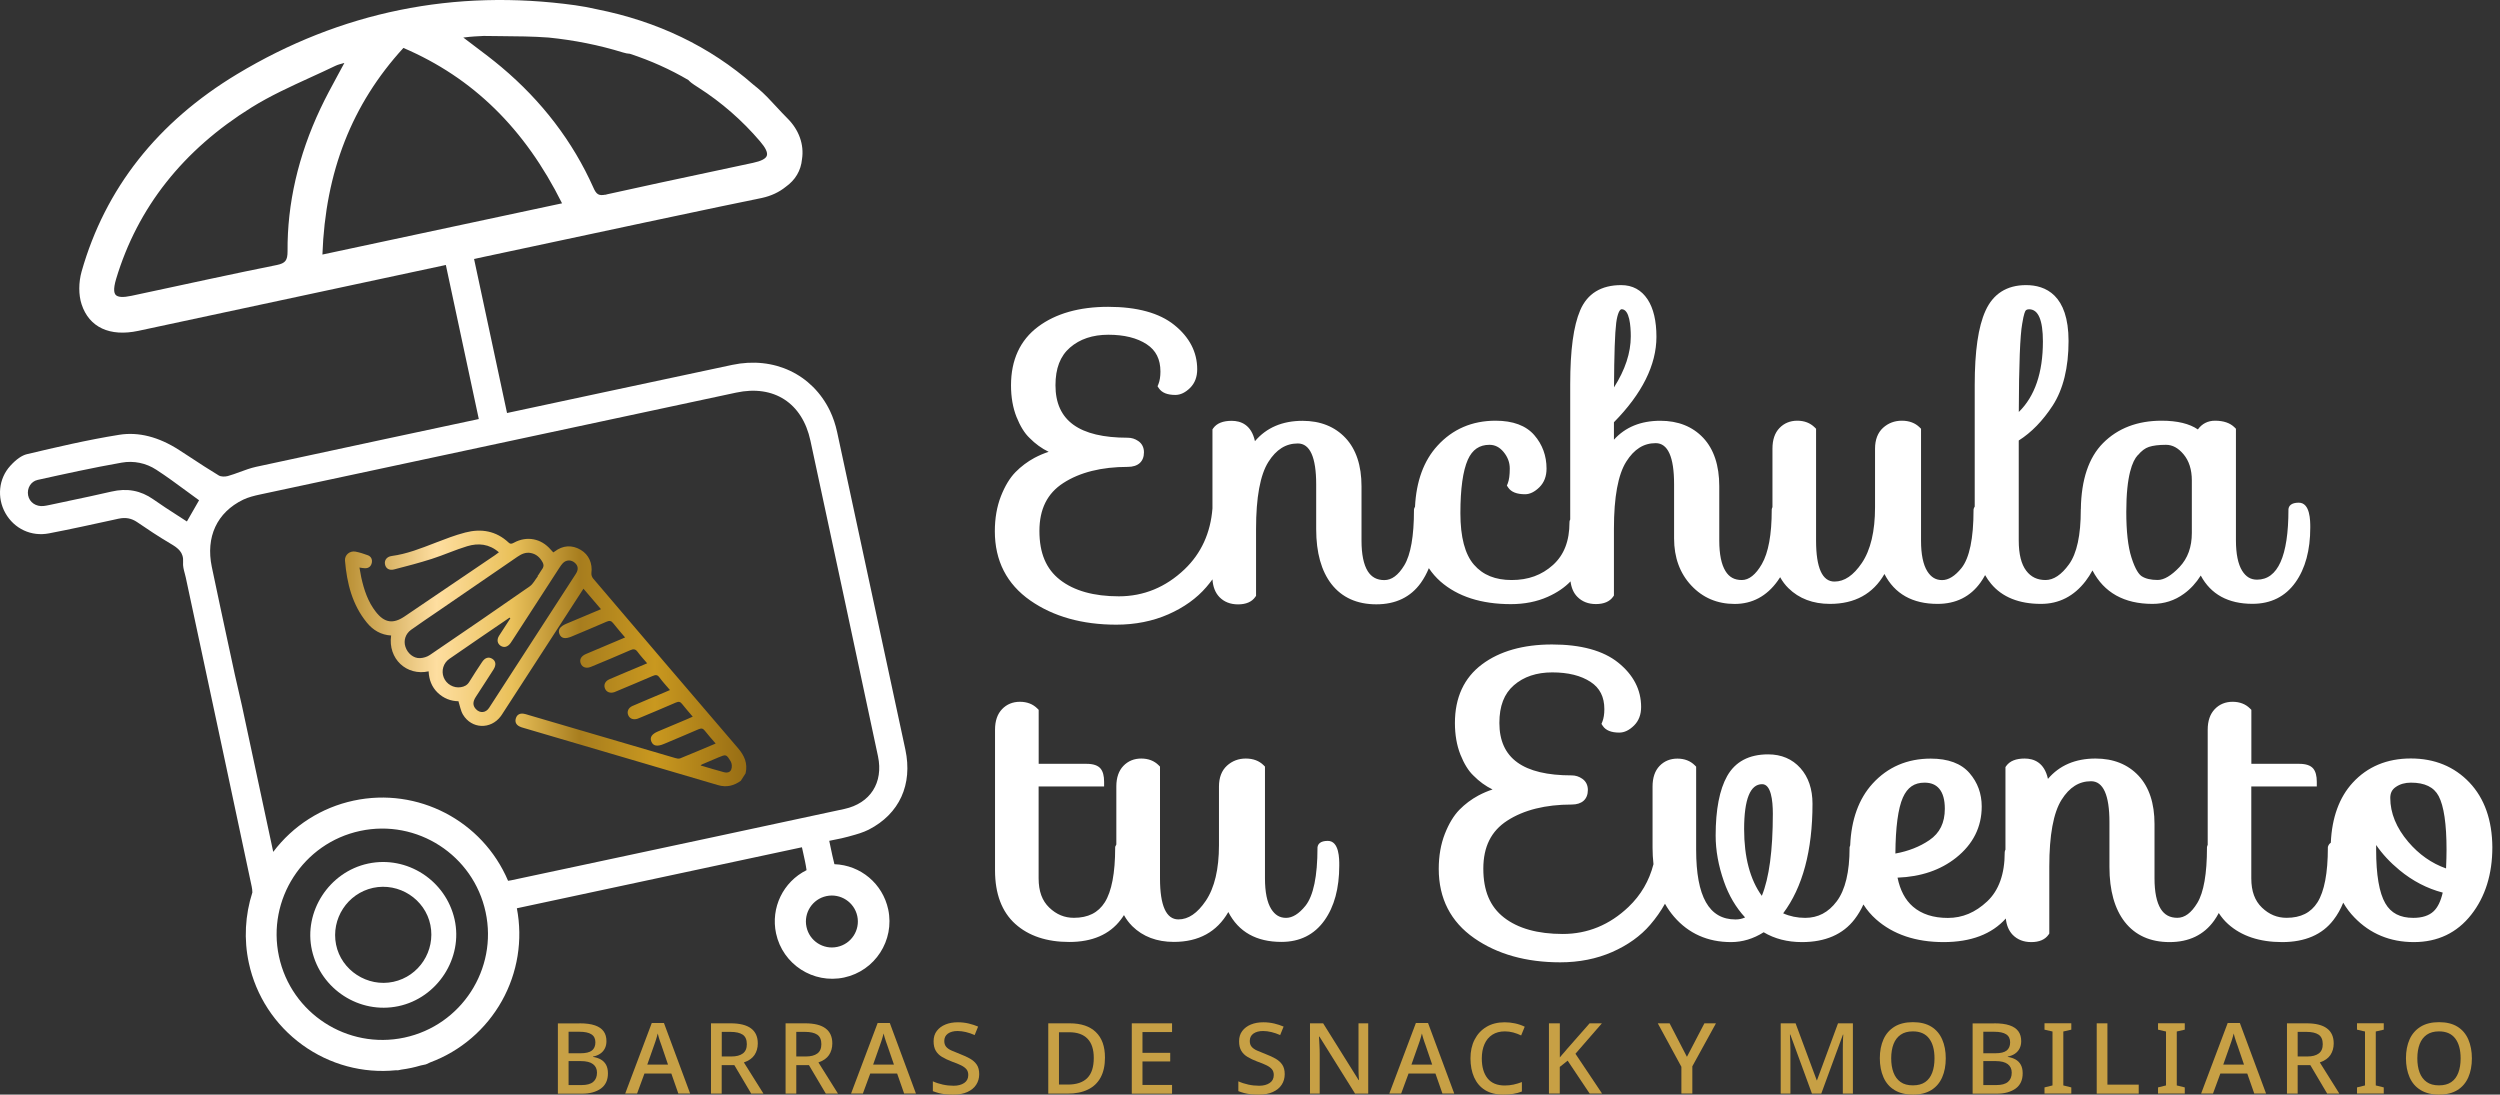 <svg width="185" height="81" viewBox="0 0 185 81" fill="none" xmlns="http://www.w3.org/2000/svg">
<rect x="0" y="0" width="185" height="81" fill="#333333" stroke="none"/>
<path d="M42.885 75.726C43.349 75.726 43.731 75.776 44.022 75.876C44.313 75.976 44.527 76.122 44.668 76.318C44.809 76.513 44.877 76.754 44.877 77.046C44.877 77.25 44.837 77.433 44.755 77.592C44.673 77.751 44.559 77.878 44.409 77.978C44.259 78.079 44.086 78.147 43.886 78.183V78.211C44.108 78.247 44.304 78.311 44.468 78.406C44.632 78.502 44.759 78.629 44.85 78.798C44.941 78.966 44.987 79.175 44.987 79.43C44.987 79.926 44.814 80.299 44.464 80.554C44.113 80.804 43.654 80.932 43.076 80.932H41.283V75.731H42.885V75.726ZM42.957 77.942C43.349 77.942 43.631 77.874 43.804 77.737C43.972 77.601 44.059 77.401 44.059 77.132C44.059 76.864 43.963 76.668 43.767 76.541C43.572 76.413 43.28 76.35 42.885 76.35H42.075V77.942H42.957ZM43.039 80.295C43.426 80.295 43.713 80.217 43.899 80.058C44.086 79.899 44.177 79.671 44.177 79.376C44.177 79.107 44.081 78.898 43.886 78.748C43.69 78.597 43.39 78.52 42.975 78.52H42.075V80.295H43.039Z" fill="#C7A045"/>
<path d="M46.265 80.923L48.231 75.703H49.132L51.071 80.923H50.197L49.678 79.439H47.69L47.144 80.923H46.265ZM48.937 77.323C48.905 77.237 48.873 77.15 48.841 77.055C48.809 76.959 48.777 76.864 48.75 76.768C48.723 76.673 48.695 76.573 48.673 76.477C48.65 76.573 48.623 76.668 48.595 76.764C48.568 76.859 48.541 76.95 48.509 77.046C48.477 77.141 48.445 77.237 48.409 77.332L47.899 78.779H49.432L48.937 77.323Z" fill="#C7A045"/>
<path d="M54.065 75.726C54.743 75.726 55.248 75.853 55.58 76.104C55.912 76.354 56.076 76.723 56.076 77.21C56.076 77.542 55.994 77.828 55.83 78.074C55.666 78.315 55.407 78.497 55.048 78.62L56.495 80.927H55.589L54.342 78.82H53.405V80.927H52.613V75.726H54.065ZM54.129 78.179C54.488 78.179 54.766 78.106 54.966 77.96C55.166 77.815 55.266 77.583 55.266 77.269C55.266 76.936 55.161 76.7 54.957 76.563C54.752 76.427 54.452 76.359 54.056 76.359H53.41V78.179H54.129Z" fill="#C7A045"/>
<path d="M59.58 75.726C60.258 75.726 60.763 75.853 61.095 76.104C61.427 76.354 61.591 76.723 61.591 77.21C61.591 77.542 61.509 77.828 61.346 78.074C61.182 78.315 60.922 78.497 60.563 78.62L62.01 80.927H61.109L59.862 78.82H58.925V80.927H58.133V75.726H59.58ZM59.644 78.179C60.003 78.179 60.281 78.106 60.481 77.96C60.681 77.815 60.781 77.583 60.781 77.269C60.781 76.936 60.677 76.7 60.472 76.563C60.267 76.427 59.967 76.359 59.571 76.359H58.925V78.179H59.644Z" fill="#C7A045"/>
<path d="M62.979 80.923L64.945 75.703H65.846L67.78 80.923H66.906L66.387 79.439H64.399L63.853 80.923H62.979ZM65.65 77.323C65.618 77.237 65.586 77.15 65.555 77.055C65.523 76.959 65.491 76.864 65.464 76.768C65.436 76.673 65.409 76.573 65.386 76.477C65.364 76.573 65.336 76.668 65.309 76.764C65.282 76.859 65.254 76.95 65.222 77.046C65.191 77.141 65.159 77.237 65.122 77.332L64.613 78.779H66.151L65.65 77.323Z" fill="#C7A045"/>
<path d="M72.462 79.489C72.462 79.785 72.385 80.049 72.235 80.276C72.085 80.504 71.866 80.681 71.584 80.809C71.302 80.936 70.965 81 70.569 81C70.346 81 70.141 80.991 69.959 80.973C69.777 80.954 69.614 80.927 69.463 80.886C69.313 80.845 69.172 80.8 69.031 80.745V80.017C69.254 80.122 69.5 80.199 69.764 80.258C70.028 80.317 70.296 80.345 70.569 80.345C70.888 80.345 71.152 80.276 71.352 80.14C71.552 80.004 71.652 79.808 71.652 79.553C71.652 79.376 71.607 79.234 71.516 79.125C71.425 79.016 71.288 78.916 71.111 78.829C70.933 78.743 70.71 78.652 70.451 78.561C70.16 78.452 69.914 78.334 69.709 78.211C69.504 78.088 69.35 77.933 69.245 77.751C69.14 77.569 69.086 77.337 69.086 77.059C69.086 76.754 69.163 76.5 69.322 76.29C69.482 76.081 69.695 75.922 69.964 75.812C70.232 75.703 70.537 75.649 70.879 75.649C71.165 75.649 71.429 75.681 71.684 75.74C71.934 75.799 72.166 75.876 72.38 75.967L72.125 76.595C71.907 76.5 71.693 76.422 71.475 76.372C71.261 76.322 71.056 76.295 70.86 76.295C70.565 76.295 70.328 76.359 70.146 76.486C69.969 76.613 69.877 76.795 69.877 77.032C69.877 77.21 69.923 77.351 70.014 77.46C70.105 77.569 70.242 77.665 70.419 77.742C70.597 77.819 70.81 77.91 71.061 78.006C71.334 78.111 71.575 78.22 71.789 78.343C72.003 78.465 72.166 78.616 72.285 78.793C72.403 78.971 72.462 79.203 72.462 79.489Z" fill="#C7A045"/>
<path d="M81.768 78.261C81.768 78.848 81.659 79.339 81.445 79.735C81.231 80.131 80.917 80.427 80.507 80.627C80.098 80.827 79.602 80.927 79.019 80.927H77.572V75.726H79.156C80.002 75.726 80.653 75.945 81.094 76.377C81.545 76.809 81.768 77.437 81.768 78.261ZM80.939 78.288C80.939 77.655 80.785 77.182 80.475 76.864C80.166 76.545 79.716 76.386 79.119 76.386H78.364V80.258H79.019C79.665 80.258 80.148 80.094 80.466 79.767C80.785 79.444 80.939 78.948 80.939 78.288Z" fill="#C7A045"/>
<path d="M83.752 75.726H86.732V76.372H84.543V77.91H86.596V78.547H84.543V80.286H86.732V80.932H83.752V75.726Z" fill="#C7A045"/>
<path d="M95.069 79.489C95.069 79.785 94.991 80.049 94.841 80.276C94.691 80.504 94.472 80.681 94.19 80.809C93.908 80.936 93.572 81 93.176 81C92.953 81 92.748 80.991 92.566 80.973C92.384 80.954 92.22 80.927 92.07 80.886C91.92 80.845 91.779 80.8 91.638 80.745V80.017C91.861 80.122 92.106 80.199 92.37 80.258C92.634 80.317 92.903 80.345 93.176 80.345C93.494 80.345 93.758 80.276 93.958 80.14C94.159 80.004 94.259 79.808 94.259 79.553C94.259 79.376 94.213 79.234 94.122 79.125C94.031 79.016 93.895 78.916 93.717 78.829C93.54 78.743 93.317 78.652 93.057 78.561C92.766 78.452 92.52 78.334 92.316 78.211C92.111 78.088 91.956 77.933 91.851 77.751C91.747 77.569 91.692 77.337 91.692 77.059C91.692 76.754 91.769 76.5 91.929 76.29C92.088 76.081 92.302 75.922 92.57 75.812C92.839 75.703 93.144 75.649 93.485 75.649C93.772 75.649 94.036 75.681 94.29 75.74C94.541 75.799 94.773 75.876 94.987 75.967L94.732 76.595C94.513 76.5 94.3 76.422 94.081 76.372C93.867 76.322 93.662 76.295 93.467 76.295C93.171 76.295 92.934 76.359 92.752 76.486C92.575 76.613 92.484 76.795 92.484 77.032C92.484 77.21 92.529 77.351 92.621 77.46C92.712 77.569 92.848 77.665 93.025 77.742C93.203 77.819 93.417 77.91 93.667 78.006C93.94 78.111 94.181 78.22 94.395 78.343C94.609 78.465 94.773 78.616 94.891 78.793C95.009 78.971 95.069 79.203 95.069 79.489Z" fill="#C7A045"/>
<path d="M101.248 75.726V80.927H100.274L97.639 76.709H97.603C97.608 76.786 97.617 76.882 97.621 76.991C97.626 77.1 97.635 77.214 97.639 77.328C97.644 77.442 97.649 77.555 97.653 77.669C97.658 77.783 97.658 77.888 97.658 77.983V80.927H96.939V75.726H97.913L100.538 79.926H100.565C100.561 79.858 100.552 79.781 100.547 79.685C100.543 79.589 100.538 79.489 100.534 79.38C100.529 79.271 100.529 79.157 100.529 79.043C100.529 78.93 100.529 78.816 100.529 78.707V75.726H101.248Z" fill="#C7A045"/>
<path d="M102.809 80.923L104.775 75.703H105.676L107.614 80.923H106.74L106.222 79.439H104.233L103.687 80.923H102.809ZM105.484 77.323C105.453 77.237 105.421 77.15 105.389 77.055C105.357 76.959 105.325 76.864 105.298 76.768C105.271 76.673 105.243 76.573 105.221 76.477C105.198 76.573 105.17 76.668 105.143 76.764C105.116 76.859 105.089 76.95 105.057 77.046C105.025 77.141 104.993 77.237 104.957 77.332L104.447 78.779H105.98L105.484 77.323Z" fill="#C7A045"/>
<path d="M111.364 76.322C111 76.322 110.69 76.404 110.435 76.568C110.18 76.732 109.985 76.964 109.853 77.264C109.721 77.564 109.653 77.919 109.653 78.324C109.653 78.948 109.794 79.439 110.076 79.794C110.358 80.149 110.786 80.327 111.354 80.327C111.577 80.327 111.796 80.304 112.005 80.258C112.215 80.213 112.419 80.149 112.62 80.072V80.772C112.424 80.85 112.215 80.909 111.982 80.945C111.75 80.982 111.505 81 111.236 81C110.695 81 110.249 80.886 109.889 80.663C109.53 80.44 109.266 80.126 109.084 79.721C108.906 79.316 108.815 78.852 108.815 78.315C108.815 77.792 108.915 77.332 109.12 76.932C109.325 76.531 109.616 76.218 109.994 75.99C110.372 75.763 110.822 75.649 111.345 75.649C111.605 75.649 111.864 75.676 112.114 75.731C112.365 75.785 112.606 75.867 112.829 75.976L112.565 76.623C112.378 76.531 112.183 76.459 111.982 76.404C111.782 76.35 111.577 76.322 111.364 76.322Z" fill="#C7A045"/>
<path d="M114.626 75.726H115.427V78.251C115.482 78.183 115.536 78.12 115.595 78.051C115.655 77.983 115.714 77.915 115.773 77.847C115.832 77.778 115.891 77.71 115.946 77.642L117.63 75.726H118.54L116.583 77.978L118.553 80.923H117.634L116.005 78.488L115.423 78.952V80.923H114.622V75.726H114.626Z" fill="#C7A045"/>
<path d="M126.981 75.726L125.233 78.907V80.923H124.423V78.943L122.676 75.726H123.55L124.833 78.206L126.125 75.726H126.981Z" fill="#C7A045"/>
<path d="M137.114 75.726V80.927H136.368V77.665C136.368 77.542 136.368 77.41 136.373 77.26C136.377 77.109 136.382 76.973 136.386 76.846C136.391 76.718 136.4 76.623 136.405 76.563H136.377L134.775 80.927H134.084L132.482 76.554H132.455C132.455 76.613 132.459 76.709 132.464 76.841C132.468 76.973 132.478 77.114 132.482 77.264C132.487 77.414 132.491 77.56 132.491 77.701V80.927H131.772V75.726H132.873L134.439 79.944H134.457L136.013 75.726H137.114Z" fill="#C7A045"/>
<path d="M143.986 78.315C143.986 78.848 143.899 79.316 143.722 79.721C143.544 80.126 143.28 80.436 142.921 80.663C142.561 80.886 142.111 81 141.556 81C141.01 81 140.555 80.886 140.19 80.663C139.826 80.44 139.553 80.126 139.376 79.717C139.198 79.312 139.107 78.843 139.107 78.306C139.107 77.778 139.198 77.314 139.376 76.914C139.553 76.513 139.826 76.204 140.19 75.976C140.555 75.753 141.01 75.64 141.556 75.64C142.106 75.64 142.561 75.753 142.921 75.976C143.28 76.199 143.544 76.513 143.722 76.918C143.899 77.323 143.986 77.787 143.986 78.315ZM139.949 78.315C139.949 78.716 140.004 79.066 140.118 79.366C140.231 79.667 140.404 79.899 140.641 80.067C140.878 80.236 141.178 80.317 141.551 80.317C141.924 80.317 142.229 80.236 142.466 80.072C142.702 79.908 142.871 79.676 142.984 79.376C143.098 79.075 143.153 78.725 143.153 78.315C143.153 77.687 143.021 77.196 142.752 76.846C142.484 76.495 142.083 76.322 141.551 76.322C141.187 76.322 140.887 76.404 140.65 76.568C140.413 76.732 140.236 76.964 140.122 77.26C140.008 77.555 139.949 77.91 139.949 78.315Z" fill="#C7A045"/>
<path d="M147.576 75.726C148.044 75.726 148.422 75.776 148.713 75.876C149.005 75.976 149.218 76.122 149.36 76.318C149.501 76.513 149.569 76.754 149.569 77.046C149.569 77.25 149.528 77.433 149.446 77.592C149.364 77.751 149.25 77.878 149.1 77.978C148.95 78.079 148.777 78.147 148.577 78.183V78.211C148.8 78.247 148.995 78.311 149.159 78.406C149.323 78.502 149.451 78.629 149.542 78.798C149.633 78.966 149.678 79.175 149.678 79.43C149.678 79.926 149.505 80.299 149.155 80.554C148.804 80.804 148.345 80.932 147.767 80.932H145.974V75.731H147.576V75.726ZM147.649 77.942C148.044 77.942 148.327 77.874 148.495 77.737C148.663 77.601 148.75 77.401 148.75 77.132C148.75 76.864 148.654 76.668 148.459 76.541C148.263 76.413 147.972 76.35 147.576 76.35H146.766V77.942H147.649ZM147.73 80.295C148.117 80.295 148.404 80.217 148.59 80.058C148.777 79.899 148.868 79.671 148.868 79.376C148.868 79.107 148.773 78.898 148.577 78.748C148.381 78.597 148.081 78.52 147.667 78.52H146.766V80.295H147.73Z" fill="#C7A045"/>
<path d="M151.293 80.923V80.468L151.885 80.322V76.331L151.293 76.195V75.722H153.277V76.195L152.686 76.331V80.322L153.277 80.468V80.923H151.293Z" fill="#C7A045"/>
<path d="M155.949 75.726V80.263H158.265V80.927H155.157V75.726H155.949Z" fill="#C7A045"/>
<path d="M159.694 80.923V80.468L160.285 80.322V76.331L159.694 76.195V75.722H161.673V76.195L161.081 76.331V80.322L161.673 80.468V80.923H159.694Z" fill="#C7A045"/>
<path d="M162.883 80.923L164.849 75.703H165.75L167.689 80.923H166.815L166.296 79.439H164.308L163.762 80.923H162.883ZM165.559 77.323C165.527 77.237 165.495 77.15 165.463 77.055C165.432 76.959 165.4 76.864 165.372 76.768C165.345 76.673 165.318 76.573 165.295 76.477C165.272 76.573 165.245 76.668 165.218 76.764C165.19 76.859 165.163 76.95 165.131 77.046C165.099 77.141 165.068 77.237 165.031 77.332L164.522 78.779H166.055L165.559 77.323Z" fill="#C7A045"/>
<path d="M170.683 75.726C171.361 75.726 171.866 75.853 172.198 76.104C172.53 76.354 172.694 76.723 172.694 77.21C172.694 77.542 172.612 77.828 172.448 78.074C172.284 78.315 172.025 78.497 171.666 78.62L173.113 80.927H172.212L170.965 78.82H170.027V80.927H169.236V75.726H170.683ZM170.746 78.179C171.106 78.179 171.384 78.106 171.584 77.96C171.784 77.815 171.884 77.583 171.884 77.269C171.884 76.936 171.779 76.7 171.575 76.563C171.37 76.427 171.07 76.359 170.674 76.359H170.027V78.179H170.746Z" fill="#C7A045"/>
<path d="M174.419 80.923V80.468L175.01 80.322V76.331L174.419 76.195V75.722H176.398V76.195L175.807 76.331V80.322L176.398 80.468V80.923H174.419Z" fill="#C7A045"/>
<path d="M182.919 78.315C182.919 78.848 182.832 79.316 182.655 79.721C182.477 80.126 182.214 80.436 181.854 80.663C181.495 80.886 181.044 81 180.489 81C179.943 81 179.488 80.886 179.124 80.663C178.76 80.44 178.487 80.126 178.309 79.717C178.132 79.312 178.041 78.843 178.041 78.306C178.041 77.778 178.132 77.314 178.309 76.914C178.487 76.513 178.76 76.204 179.124 75.976C179.488 75.753 179.943 75.64 180.489 75.64C181.039 75.64 181.495 75.753 181.854 75.976C182.214 76.199 182.477 76.513 182.655 76.918C182.828 77.323 182.919 77.787 182.919 78.315ZM178.883 78.315C178.883 78.716 178.937 79.066 179.051 79.366C179.165 79.667 179.338 79.899 179.574 80.067C179.811 80.236 180.111 80.317 180.484 80.317C180.857 80.317 181.162 80.236 181.399 80.072C181.636 79.908 181.804 79.676 181.918 79.376C182.031 79.075 182.086 78.725 182.086 78.315C182.086 77.687 181.954 77.196 181.686 76.846C181.417 76.495 181.017 76.322 180.484 76.322C180.12 76.322 179.82 76.404 179.583 76.568C179.347 76.732 179.169 76.964 179.056 77.26C178.942 77.555 178.883 77.91 178.883 78.315Z" fill="#C7A045"/>
<path d="M111.805 44.706C112.811 44.706 113.73 44.524 114.535 44.164C115.218 43.86 115.782 43.477 116.219 43.022C116.278 43.495 116.442 43.878 116.719 44.16C117.07 44.519 117.529 44.701 118.098 44.701C118.685 44.701 119.113 44.519 119.368 44.16L119.431 44.069V43.96V39.114C119.431 36.788 119.736 35.123 120.342 34.163C120.924 33.239 121.634 32.793 122.521 32.793C123.422 32.793 123.882 33.812 123.882 35.824V39.846C123.882 41.252 124.309 42.422 125.151 43.323C125.998 44.233 127.076 44.692 128.364 44.692C129.665 44.692 130.735 44.119 131.545 42.99C131.608 42.899 131.672 42.808 131.731 42.713C131.9 43.018 132.104 43.291 132.346 43.527C133.128 44.296 134.161 44.688 135.417 44.688C137.255 44.688 138.607 43.946 139.449 42.476C140.204 43.946 141.524 44.688 143.38 44.688C144.736 44.688 145.81 44.155 146.561 43.1C146.684 42.931 146.793 42.749 146.898 42.558C147.03 42.79 147.18 43.009 147.344 43.204C148.163 44.187 149.405 44.688 151.034 44.688C152.367 44.688 153.478 44.119 154.338 42.995C154.524 42.749 154.693 42.49 154.843 42.212C155.698 43.855 157.191 44.688 159.284 44.688C160.149 44.688 160.931 44.438 161.609 43.941C162.101 43.587 162.515 43.132 162.856 42.59C163.602 43.982 164.886 44.683 166.683 44.683C168.039 44.683 169.113 44.151 169.864 43.095C170.592 42.076 170.96 40.715 170.96 39.041C170.96 38.536 170.96 37.198 170.109 37.198C169.541 37.198 169.381 37.444 169.349 37.653L169.345 37.68V37.707C169.345 41.148 168.562 42.895 167.02 42.895C166.551 42.895 166.201 42.686 165.918 42.235C165.614 41.744 165.459 40.984 165.459 39.978V31.869V31.728L165.359 31.628C165.031 31.3 164.544 31.132 163.912 31.132C163.379 31.132 162.947 31.355 162.642 31.778C162.019 31.351 161.122 31.132 159.957 31.132C158.169 31.132 156.713 31.692 155.621 32.793C154.565 33.858 154.015 35.496 153.983 37.666L153.978 37.676V37.739C153.978 39.605 153.687 40.956 153.104 41.762C152.549 42.531 151.967 42.922 151.371 42.922C150.761 42.922 150.292 42.699 149.942 42.235C149.573 41.753 149.387 41.002 149.387 40.005V32.597C150.324 32.006 151.166 31.137 151.899 30.013C152.677 28.811 153.073 27.201 153.073 25.235C153.073 21.813 151.362 21.098 149.928 21.098C148.504 21.098 147.494 21.74 146.925 23C146.388 24.188 146.129 25.985 146.129 28.497V37.489C146.079 37.557 146.056 37.626 146.047 37.685L146.042 37.712V37.739C146.042 39.842 145.742 41.289 145.15 42.035C144.673 42.626 144.19 42.927 143.717 42.927C143.248 42.927 142.898 42.717 142.616 42.267C142.311 41.776 142.156 41.016 142.156 40.01V31.869V31.728L142.056 31.628C141.724 31.3 141.283 31.132 140.736 31.132C140.2 31.132 139.731 31.309 139.344 31.66C138.953 32.019 138.753 32.538 138.753 33.203V37.539C138.753 39.314 138.425 40.697 137.779 41.657C137.151 42.585 136.486 43.036 135.749 43.036C134.848 43.036 134.389 42.017 134.389 40.005V31.869V31.728L134.289 31.628C133.956 31.3 133.524 31.132 133.001 31.132C132.473 31.132 132.027 31.314 131.681 31.674C131.335 32.033 131.162 32.543 131.162 33.198V37.53C131.131 37.584 131.117 37.639 131.112 37.68L131.108 37.707V37.735C131.108 39.555 130.862 40.902 130.375 41.744C129.925 42.526 129.424 42.922 128.896 42.922C128.35 42.922 127.963 42.713 127.686 42.262C127.381 41.771 127.226 41.011 127.226 40.005V35.983C127.226 34.445 126.826 33.243 126.043 32.406C125.251 31.564 124.182 31.137 122.862 31.137C121.425 31.137 120.273 31.605 119.431 32.538V31.246C121.52 29.125 122.576 27 122.576 24.925C122.576 23.747 122.357 22.819 121.925 22.159C121.461 21.453 120.806 21.098 119.968 21.098C118.485 21.098 117.461 21.726 116.933 22.964C116.437 24.124 116.196 25.913 116.196 28.438V38.44C116.164 38.495 116.151 38.549 116.146 38.59L116.142 38.617V38.645C116.142 40.033 115.741 41.066 114.922 41.807C114.089 42.558 113.093 42.922 111.864 42.922C110.654 42.922 109.739 42.554 109.075 41.789C108.406 41.025 108.069 39.741 108.069 37.976C108.069 36.169 108.256 34.841 108.62 34.017C108.952 33.275 109.475 32.916 110.221 32.916C110.626 32.916 110.968 33.089 111.263 33.444C111.573 33.821 111.723 34.222 111.723 34.672C111.723 35.155 111.673 35.523 111.577 35.764L111.509 35.933L111.609 36.083C111.828 36.41 112.246 36.574 112.856 36.574C113.211 36.574 113.571 36.397 113.921 36.051C114.271 35.701 114.444 35.241 114.444 34.677C114.444 33.726 114.139 32.893 113.539 32.201C112.924 31.491 111.96 31.132 110.672 31.132C108.934 31.132 107.487 31.756 106.367 32.989C105.357 34.094 104.802 35.614 104.711 37.503C104.665 37.566 104.647 37.63 104.638 37.685L104.634 37.712V37.739C104.634 39.669 104.392 41.047 103.919 41.83C103.473 42.567 102.986 42.927 102.44 42.927C101.89 42.927 101.489 42.708 101.212 42.267C100.907 41.776 100.752 41.016 100.752 40.01V35.987C100.752 34.449 100.352 33.248 99.569 32.411C98.777 31.569 97.708 31.141 96.388 31.141C94.896 31.141 93.717 31.646 92.866 32.647C92.602 31.428 91.82 31.141 91.142 31.141C90.5 31.141 90.045 31.323 89.785 31.683L89.722 31.774V31.883V37.621C89.581 39.437 88.889 40.952 87.66 42.126C86.268 43.455 84.63 44.128 82.796 44.128C80.944 44.128 79.479 43.718 78.441 42.908C77.413 42.108 76.917 40.929 76.917 39.295C76.917 37.676 77.495 36.511 78.687 35.742C79.911 34.95 81.517 34.549 83.46 34.549C84.216 34.549 84.653 34.158 84.653 33.471C84.653 33.111 84.507 32.825 84.234 32.638C83.997 32.474 83.738 32.392 83.46 32.392C79.856 32.392 78.105 31.123 78.105 28.511C78.105 27.26 78.455 26.35 79.178 25.722C79.907 25.089 80.858 24.771 82.018 24.771C83.192 24.771 84.148 25.007 84.862 25.48C85.54 25.926 85.872 26.586 85.872 27.492C85.872 27.86 85.822 28.174 85.727 28.416L85.658 28.584L85.758 28.734C85.977 29.062 86.386 29.225 86.978 29.225C87.356 29.225 87.72 29.048 88.07 28.702C88.42 28.352 88.593 27.892 88.593 27.328C88.593 26.054 88.02 24.948 86.891 24.043C85.786 23.155 84.138 22.705 82 22.705C79.866 22.705 78.123 23.201 76.821 24.174C75.488 25.171 74.815 26.632 74.815 28.516C74.815 29.385 74.951 30.172 75.22 30.85C75.493 31.532 75.816 32.06 76.189 32.411C76.612 32.843 77.085 33.184 77.6 33.435C77.258 33.544 76.908 33.694 76.553 33.88C76.03 34.163 75.556 34.518 75.147 34.936C74.728 35.364 74.364 35.965 74.068 36.72C73.773 37.475 73.618 38.344 73.618 39.309C73.618 41.498 74.501 43.222 76.243 44.438C77.945 45.625 80.089 46.226 82.605 46.226C84.007 46.226 85.303 45.966 86.455 45.461C87.61 44.952 88.557 44.274 89.267 43.446C89.426 43.259 89.581 43.068 89.722 42.872C89.758 43.427 89.931 43.864 90.236 44.183C90.586 44.542 91.046 44.724 91.615 44.724C92.202 44.724 92.629 44.542 92.884 44.183L92.948 44.092V43.982V39.136C92.948 36.811 93.253 35.145 93.858 34.185C94.441 33.262 95.15 32.816 96.038 32.816C96.939 32.816 97.398 33.835 97.398 35.846V39.163C97.398 40.897 97.781 42.262 98.531 43.227C99.305 44.215 100.42 44.72 101.849 44.72C103.282 44.72 104.388 44.187 105.143 43.132C105.375 42.804 105.575 42.44 105.735 42.044C105.98 42.413 106.267 42.74 106.595 43.031C107.864 44.142 109.616 44.706 111.805 44.706ZM119.436 28.666C119.45 26.24 119.504 24.634 119.6 23.888C119.691 23.192 119.864 22.882 120 22.882C120.592 22.882 120.678 24.143 120.678 24.893C120.678 26.108 120.26 27.373 119.436 28.666ZM149.391 30.486C149.4 27 149.487 24.807 149.642 23.965C149.765 23.178 149.874 23.01 149.896 22.987C149.933 22.941 150.001 22.887 150.156 22.887C150.834 22.887 151.175 23.688 151.175 25.267C151.175 27.583 150.574 29.335 149.391 30.486ZM158.21 33.676C158.469 33.366 158.742 33.161 159.02 33.071C159.325 32.97 159.748 32.916 160.285 32.916C160.758 32.916 161.186 33.143 161.582 33.617C161.987 34.099 162.196 34.75 162.196 35.55V39.432C162.196 40.483 161.896 41.311 161.282 41.962C160.681 42.594 160.139 42.918 159.671 42.918C159.17 42.918 158.774 42.827 158.492 42.645C158.306 42.526 158.023 42.19 157.728 41.257C157.473 40.465 157.345 39.323 157.345 37.876C157.345 35.173 157.805 34.103 158.192 33.685L158.196 33.68L158.21 33.676Z" fill="white"/>
<path d="M98.258 62.225C97.69 62.225 97.53 62.471 97.499 62.68L97.494 62.707V62.735C97.494 64.837 97.194 66.284 96.602 67.03C96.124 67.622 95.642 67.922 95.169 67.922C94.7 67.922 94.35 67.713 94.067 67.262C93.763 66.771 93.608 66.011 93.608 65.005V56.869V56.728L93.508 56.628C93.18 56.3 92.734 56.132 92.188 56.132C91.651 56.132 91.183 56.309 90.796 56.66C90.404 57.019 90.204 57.538 90.204 58.203V62.539C90.204 64.314 89.876 65.697 89.23 66.657C88.602 67.585 87.938 68.036 87.201 68.036C86.3 68.036 85.84 67.017 85.84 65.005V56.869V56.728L85.74 56.628C85.413 56.3 84.976 56.132 84.452 56.132C83.925 56.132 83.479 56.314 83.133 56.673C82.787 57.033 82.609 57.543 82.609 58.198V62.493C82.582 62.535 82.559 62.58 82.541 62.626L82.523 62.675V62.73C82.523 64.6 82.264 65.961 81.754 66.771C81.267 67.54 80.521 67.918 79.465 67.918C78.773 67.918 78.177 67.672 77.645 67.162C77.117 66.657 76.858 65.952 76.858 65.001V58.198H81.363H81.704V57.857C81.704 57.415 81.618 57.092 81.445 56.878C81.249 56.642 80.908 56.523 80.403 56.523H76.862V52.669V52.528L76.762 52.428C76.435 52.1 75.998 51.932 75.475 51.932C74.947 51.932 74.501 52.114 74.155 52.474C73.809 52.833 73.632 53.343 73.632 53.998V64.405C73.632 66.143 74.137 67.476 75.133 68.373C76.121 69.26 77.463 69.706 79.129 69.706C80.821 69.706 82.1 69.155 82.928 68.068C83.014 67.959 83.096 67.84 83.174 67.717C83.342 68.027 83.552 68.3 83.793 68.541C84.575 69.31 85.608 69.701 86.864 69.701C88.703 69.701 90.054 68.96 90.896 67.49C91.651 68.96 92.971 69.701 94.827 69.701C96.183 69.701 97.257 69.169 98.008 68.113C98.736 67.094 99.105 65.733 99.105 64.059C99.109 63.563 99.109 62.225 98.258 62.225Z" fill="white"/>
<path d="M182.741 57.907C181.622 56.728 180.161 56.127 178.4 56.127C176.635 56.127 175.188 56.733 174.096 57.925C173.108 59.003 172.562 60.496 172.48 62.361C172.366 62.439 172.307 62.539 172.28 62.626L172.262 62.675V62.73C172.262 64.6 172.002 65.961 171.493 66.771C171.006 67.54 170.26 67.918 169.204 67.918C168.512 67.918 167.916 67.672 167.384 67.162C166.856 66.657 166.596 65.952 166.596 65.001V58.198H171.101H171.443V57.857C171.443 57.415 171.356 57.092 171.183 56.878C170.988 56.642 170.646 56.523 170.141 56.523H166.601V52.669V52.528L166.501 52.428C166.173 52.1 165.736 51.932 165.213 51.932C164.685 51.932 164.239 52.114 163.894 52.474C163.548 52.833 163.37 53.343 163.37 53.998V62.525C163.338 62.58 163.325 62.63 163.32 62.675L163.316 62.703V62.73C163.316 64.659 163.074 66.038 162.601 66.821C162.155 67.558 161.668 67.918 161.122 67.918C160.572 67.918 160.171 67.699 159.894 67.258C159.589 66.766 159.434 66.006 159.434 65.001V60.978C159.434 59.44 159.034 58.239 158.251 57.402C157.459 56.56 156.39 56.132 155.07 56.132C153.578 56.132 152.399 56.637 151.548 57.638C151.284 56.419 150.502 56.132 149.824 56.132C149.182 56.132 148.727 56.314 148.468 56.673L148.404 56.764V56.874V62.876C148.372 62.93 148.358 62.98 148.354 63.026L148.349 63.053V63.081C148.349 64.678 147.912 65.893 147.052 66.703C146.174 67.526 145.223 67.927 144.14 67.927C143.066 67.927 142.197 67.645 141.556 67.089C140.987 66.598 140.609 65.879 140.418 64.946C142.143 64.882 143.599 64.386 144.745 63.476C146.006 62.475 146.647 61.201 146.647 59.681C146.647 58.73 146.343 57.898 145.742 57.206C145.128 56.496 144.163 56.137 142.875 56.137C141.137 56.137 139.69 56.76 138.57 57.989C137.551 59.108 136.996 60.642 136.914 62.553C136.896 62.594 136.882 62.639 136.873 62.68L136.869 62.707V62.735C136.869 64.523 136.55 65.856 135.918 66.698C135.299 67.522 134.534 67.922 133.583 67.922C132.996 67.922 132.45 67.808 131.954 67.585C133.392 65.67 134.125 62.949 134.125 59.477C134.125 58.394 133.824 57.506 133.233 56.842C132.628 56.164 131.822 55.823 130.839 55.823C129.429 55.823 128.409 56.364 127.809 57.429C127.245 58.43 126.958 59.913 126.958 61.834C126.958 62.926 127.163 64.068 127.572 65.233C127.932 66.266 128.459 67.158 129.137 67.89C128.924 67.99 128.687 68.04 128.432 68.04C126.466 68.04 125.515 66.352 125.515 62.88V56.874V56.733L125.415 56.633C125.088 56.305 124.651 56.137 124.127 56.137C123.6 56.137 123.154 56.319 122.808 56.678C122.462 57.038 122.289 57.552 122.289 58.203V62.739C122.289 63.135 122.312 63.531 122.357 63.95C122.043 65.178 121.425 66.239 120.51 67.112C119.117 68.441 117.479 69.114 115.646 69.114C113.794 69.114 112.328 68.705 111.291 67.895C110.262 67.094 109.766 65.915 109.766 64.282C109.766 62.662 110.344 61.497 111.537 60.728C112.761 59.936 114.367 59.536 116.31 59.536C117.065 59.536 117.502 59.144 117.502 58.457C117.502 58.098 117.356 57.811 117.083 57.625C116.847 57.461 116.587 57.379 116.31 57.379C112.706 57.379 110.954 56.109 110.954 53.497C110.954 52.246 111.304 51.336 112.028 50.708C112.756 50.075 113.707 49.757 114.867 49.757C116.041 49.757 116.997 49.993 117.711 50.467C118.389 50.913 118.722 51.572 118.722 52.478C118.722 52.847 118.672 53.161 118.576 53.402L118.508 53.57L118.608 53.72C118.826 54.048 119.236 54.212 119.827 54.212C120.205 54.212 120.569 54.034 120.919 53.688C121.27 53.343 121.443 52.879 121.443 52.314C121.443 51.04 120.869 49.934 119.741 49.029C118.635 48.142 116.988 47.691 114.849 47.691C112.715 47.691 110.972 48.187 109.671 49.161C108.338 50.157 107.664 51.618 107.664 53.502C107.664 54.371 107.801 55.158 108.069 55.836C108.342 56.519 108.665 57.047 109.038 57.397C109.462 57.829 109.935 58.171 110.449 58.421C110.108 58.53 109.757 58.68 109.402 58.867C108.879 59.149 108.406 59.504 107.996 59.922C107.578 60.35 107.214 60.951 106.918 61.706C106.622 62.462 106.467 63.331 106.467 64.296C106.467 66.484 107.35 68.209 109.093 69.424C110.795 70.611 112.938 71.212 115.454 71.212C116.856 71.212 118.153 70.953 119.304 70.448C120.46 69.938 121.406 69.26 122.116 68.432C122.539 67.94 122.908 67.417 123.208 66.876C123.404 67.226 123.627 67.544 123.882 67.84C124.956 69.082 126.371 69.715 128.095 69.715C128.942 69.715 129.752 69.469 130.512 68.987C131.317 69.469 132.268 69.715 133.342 69.715C135.071 69.715 136.382 69.146 137.242 68.022C137.497 67.69 137.715 67.322 137.892 66.93C138.152 67.34 138.466 67.708 138.825 68.027C140.086 69.146 141.765 69.715 143.826 69.715C145.847 69.715 147.394 69.128 148.431 67.968C148.481 68.473 148.65 68.873 148.936 69.174C149.287 69.533 149.746 69.715 150.315 69.715C150.902 69.715 151.33 69.533 151.585 69.174L151.648 69.082V68.973V64.127C151.648 61.802 151.953 60.141 152.558 59.181C153.141 58.257 153.851 57.811 154.738 57.811C155.639 57.811 156.099 58.83 156.099 60.842V64.159C156.099 65.893 156.481 67.258 157.232 68.222C158.005 69.21 159.12 69.715 160.549 69.715C161.982 69.715 163.088 69.183 163.843 68.127C163.971 67.949 164.085 67.763 164.189 67.563C164.385 67.872 164.617 68.145 164.881 68.382C165.868 69.269 167.211 69.715 168.876 69.715C170.569 69.715 171.848 69.164 172.676 68.077C172.972 67.695 173.213 67.262 173.399 66.798C173.631 67.199 173.909 67.567 174.228 67.895C175.392 69.101 176.871 69.715 178.623 69.715C180.389 69.715 181.818 69.032 182.873 67.686C183.911 66.366 184.434 64.687 184.434 62.698C184.42 60.691 183.856 59.085 182.741 57.907ZM175.834 62.53C176.289 63.194 176.862 63.813 177.558 64.386C178.532 65.192 179.611 65.752 180.762 66.052C180.616 66.684 180.393 67.149 180.088 67.435C179.747 67.758 179.242 67.922 178.582 67.922C177.608 67.922 176.93 67.572 176.512 66.844C176.061 66.07 175.834 64.732 175.834 62.876C175.834 62.753 175.834 62.639 175.834 62.53ZM176.88 59.049C176.88 58.685 177.008 58.43 177.285 58.239C177.599 58.02 177.968 57.916 178.409 57.916C179.433 57.916 180.107 58.243 180.462 58.912C180.848 59.645 181.044 60.978 181.044 62.876C181.044 63.267 181.03 63.731 181.008 64.264C179.947 63.891 179.005 63.231 178.214 62.302C177.331 61.265 176.88 60.168 176.88 59.049ZM140.814 59.017C141.151 58.266 141.656 57.916 142.416 57.916C142.898 57.916 143.257 58.066 143.512 58.375C143.781 58.699 143.917 59.194 143.917 59.845C143.917 60.887 143.544 61.647 142.775 62.17C142.061 62.657 141.214 62.989 140.259 63.162C140.272 61.215 140.459 59.818 140.814 59.017ZM130.398 58.029C131.053 58.029 131.19 59.217 131.19 60.214C131.19 62.93 130.917 64.969 130.375 66.293C129.506 65.096 129.065 63.435 129.065 61.347C129.069 59.144 129.515 58.029 130.398 58.029Z" fill="white"/>
<path d="M54.82 57.779C54.306 58.148 53.764 58.284 53.132 58.098C48.331 56.678 43.531 55.272 38.73 53.861C38.634 53.834 38.539 53.807 38.452 53.761C38.184 53.634 38.088 53.411 38.179 53.138C38.266 52.874 38.48 52.774 38.748 52.815C38.866 52.833 38.98 52.869 39.094 52.906C42.716 53.966 46.334 55.031 49.956 56.091C50.074 56.127 50.229 56.164 50.334 56.118C51.203 55.768 52.063 55.399 52.959 55.022C52.677 54.69 52.404 54.394 52.158 54.075C52.017 53.889 51.894 53.88 51.69 53.966C50.839 54.339 49.983 54.69 49.128 55.053C48.632 55.263 48.331 55.204 48.199 54.876C48.072 54.557 48.231 54.316 48.714 54.116C49.41 53.825 50.101 53.534 50.798 53.238C50.943 53.174 51.089 53.111 51.262 53.033C50.984 52.701 50.72 52.41 50.484 52.105C50.352 51.937 50.238 51.891 50.02 51.987C49.15 52.369 48.272 52.728 47.398 53.097C47.33 53.129 47.257 53.161 47.185 53.183C46.871 53.288 46.607 53.188 46.493 52.933C46.375 52.669 46.488 52.378 46.802 52.241C47.585 51.9 48.372 51.577 49.155 51.245C49.291 51.186 49.428 51.127 49.578 51.063C49.296 50.731 49.028 50.444 48.795 50.125C48.645 49.916 48.504 49.934 48.299 50.021C47.439 50.394 46.57 50.753 45.706 51.117C45.624 51.149 45.546 51.19 45.465 51.218C45.155 51.322 44.887 51.222 44.773 50.963C44.655 50.694 44.768 50.412 45.082 50.271C45.842 49.939 46.611 49.625 47.376 49.302C47.539 49.234 47.703 49.161 47.89 49.083C47.635 48.783 47.394 48.528 47.189 48.246C47.021 48.01 46.861 48.014 46.62 48.123C45.66 48.547 44.691 48.947 43.726 49.347C43.385 49.488 43.094 49.388 42.98 49.111C42.862 48.824 42.985 48.569 43.33 48.41C43.431 48.364 43.531 48.324 43.631 48.282C44.495 47.919 45.36 47.554 46.256 47.172C45.951 46.808 45.656 46.476 45.383 46.126C45.237 45.939 45.114 45.907 44.891 46.003C44.031 46.38 43.162 46.74 42.297 47.104C41.824 47.304 41.533 47.245 41.401 46.922C41.269 46.608 41.437 46.353 41.911 46.157C42.752 45.803 43.599 45.443 44.472 45.079C44.036 44.569 43.622 44.083 43.176 43.564C43.085 43.705 43.012 43.814 42.944 43.923C41.051 46.849 39.158 49.775 37.26 52.696C37.196 52.797 37.133 52.901 37.06 52.997C36.318 53.998 34.903 53.952 34.261 52.883C34.089 52.596 34.038 52.241 33.925 51.891C33.36 51.886 32.833 51.682 32.391 51.263C31.945 50.835 31.745 50.289 31.718 49.679C30.093 50.039 28.696 48.756 28.942 47.027C28.2 46.986 27.604 46.635 27.149 46.076C26.062 44.747 25.67 43.154 25.529 41.489C25.493 41.061 25.889 40.742 26.307 40.82C26.617 40.879 26.922 40.979 27.217 41.088C27.463 41.179 27.563 41.398 27.513 41.648C27.459 41.912 27.276 42.062 26.994 42.048C26.872 42.044 26.749 42.021 26.599 41.998C26.649 42.267 26.685 42.504 26.735 42.74C26.94 43.655 27.227 44.533 27.814 45.279C28.451 46.094 29.092 46.189 29.939 45.616C32.168 44.105 34.398 42.594 36.628 41.084C36.723 41.02 36.81 40.947 36.919 40.87C36.195 40.242 35.395 40.174 34.575 40.419C33.688 40.688 32.837 41.075 31.954 41.357C31.031 41.653 30.093 41.898 29.156 42.139C28.787 42.235 28.537 42.053 28.487 41.744C28.437 41.448 28.623 41.193 28.988 41.143C30.116 40.993 31.158 40.574 32.209 40.169C32.942 39.887 33.679 39.6 34.434 39.405C35.613 39.1 36.709 39.282 37.633 40.146C37.783 40.288 37.893 40.233 38.038 40.156C38.989 39.641 40.05 39.846 40.755 40.674C40.814 40.747 40.882 40.811 40.946 40.879C40.992 40.847 41.023 40.829 41.046 40.811C41.651 40.351 42.329 40.306 42.971 40.688C43.576 41.047 43.858 41.684 43.763 42.426C43.749 42.549 43.813 42.717 43.899 42.818C47.462 46.999 51.025 51.186 54.606 55.354C55.089 55.914 55.343 56.492 55.175 57.224C55.057 57.415 54.938 57.597 54.82 57.779ZM35.508 47.204C34.753 47.723 33.998 48.237 33.247 48.76C32.805 49.07 32.642 49.634 32.833 50.125C33.028 50.626 33.561 50.935 34.093 50.853C34.361 50.813 34.58 50.703 34.73 50.453C35.03 49.957 35.353 49.479 35.672 48.992C35.886 48.669 36.15 48.587 36.414 48.742C36.691 48.91 36.737 49.197 36.523 49.538C36.091 50.221 35.645 50.895 35.208 51.572C34.971 51.941 34.98 52.214 35.212 52.469C35.517 52.801 35.954 52.756 36.195 52.378C38.334 49.07 40.477 45.762 42.62 42.453C42.816 42.149 42.793 41.867 42.534 41.644C42.266 41.411 41.902 41.416 41.651 41.675C41.556 41.775 41.474 41.894 41.397 42.012C40.245 43.787 39.094 45.566 37.943 47.345C37.888 47.427 37.838 47.514 37.779 47.591C37.57 47.877 37.301 47.95 37.051 47.791C36.801 47.627 36.746 47.341 36.932 47.045C37.206 46.612 37.488 46.185 37.765 45.757C37.747 45.739 37.729 45.721 37.711 45.702C36.978 46.194 36.241 46.699 35.508 47.204ZM39.945 42.381C40.072 42.144 40.341 41.962 40.159 41.621C39.959 41.252 39.685 40.997 39.267 40.92C38.898 40.852 38.589 40.997 38.288 41.202C36.332 42.549 34.366 43.891 32.409 45.234C31.745 45.689 31.072 46.139 30.416 46.608C30.002 46.908 29.852 47.4 29.998 47.855C30.152 48.346 30.598 48.724 31.081 48.701C31.326 48.692 31.604 48.61 31.809 48.469C34.28 46.79 36.746 45.102 39.194 43.395C39.449 43.218 39.604 42.895 39.804 42.64C39.795 42.636 39.79 42.626 39.781 42.622C39.84 42.549 39.899 42.467 39.945 42.381ZM53.569 57.142C53.801 57.206 54.042 57.16 54.119 56.924C54.179 56.755 54.165 56.505 54.078 56.355C53.746 55.8 53.733 55.809 53.141 56.059C52.741 56.227 52.34 56.401 51.94 56.569C51.922 56.578 51.903 56.596 51.84 56.642C52.44 56.824 53.005 56.987 53.569 57.142Z" fill="url(#paint0_linear_18_2113)"/>
<path d="M27.245 63.904C24.351 64.518 22.439 67.472 23.086 70.329C23.741 73.214 26.603 75.062 29.479 74.457C32.373 73.847 34.284 70.898 33.638 68.031C32.983 65.142 30.12 63.294 27.245 63.904ZM29.11 72.654C27.195 73.069 25.252 71.808 24.869 69.901C24.487 67.99 25.711 66.116 27.609 65.701C29.534 65.287 31.463 66.539 31.85 68.454C32.232 70.366 31.012 72.245 29.11 72.654Z" fill="white"/>
<path d="M61.951 31.988C61.828 31.414 61.646 30.882 61.418 30.404C60.103 27.687 57.268 26.35 54.192 27C51.13 27.646 37.52 30.563 37.52 30.563L34.648 17.14L32.56 17.585L35.431 31.009C35.431 31.009 22.276 33.817 18.949 34.545C18.54 34.636 18.139 34.782 17.748 34.927C17.461 35.032 17.161 35.145 16.861 35.227C16.656 35.282 16.36 35.287 16.187 35.182C15.468 34.75 14.754 34.281 14.062 33.826C13.794 33.648 13.525 33.475 13.257 33.303C11.741 32.324 10.249 31.947 8.825 32.174C6.477 32.547 4.097 33.111 1.994 33.608C1.617 33.699 1.203 33.985 0.761 34.472C-0.099 35.414 -0.244 36.82 0.397 37.967C1.053 39.132 2.318 39.723 3.628 39.468C5.243 39.159 6.863 38.8 8.433 38.458L8.779 38.381C8.784 38.381 8.784 38.381 8.788 38.381C9.298 38.272 9.726 38.353 10.14 38.631C10.872 39.132 11.728 39.705 12.615 40.228C13.179 40.56 13.603 40.87 13.548 41.607C13.525 41.885 13.598 42.162 13.671 42.431C13.694 42.526 13.721 42.626 13.744 42.722L14.626 46.845C15.532 51.081 17.716 61.288 18.626 65.606C18.654 65.738 18.672 65.883 18.676 66.038C18.135 67.722 18.039 69.524 18.412 71.249C18.936 73.697 20.346 75.853 22.376 77.323C24.392 78.784 26.858 79.448 29.306 79.198L29.447 79.203L29.688 79.153C30.248 79.075 30.612 78.998 31.144 78.843L31.508 78.766L31.522 78.761C31.627 78.716 31.731 78.666 31.831 78.62L31.85 78.611C34.089 77.778 35.968 76.163 37.142 74.065C38.307 71.981 38.698 69.551 38.248 67.212L59.343 62.698C59.371 62.83 59.403 62.958 59.43 63.09C59.53 63.535 59.625 63.959 59.685 64.391C57.951 65.256 57.023 67.171 57.428 69.073C57.919 71.362 60.176 72.823 62.465 72.336C64.754 71.845 66.214 69.588 65.728 67.299C65.318 65.392 63.689 64.022 61.746 63.95C61.637 63.513 61.541 63.076 61.446 62.612C61.418 62.48 61.391 62.352 61.364 62.221C61.496 62.193 61.618 62.166 61.741 62.143L61.764 62.139C62.114 62.07 62.447 62.002 62.77 61.911L62.947 61.861C63.402 61.738 63.866 61.606 64.29 61.392C66.56 60.223 67.548 58.061 66.997 55.468C65.614 49.061 63.129 37.462 61.951 31.988ZM13.12 38.131C12.533 37.753 11.924 37.362 11.346 36.952C10.417 36.297 9.403 36.106 8.238 36.379C7.182 36.624 6.108 36.852 5.066 37.07L5.048 37.075C4.62 37.166 4.188 37.257 3.76 37.348L3.651 37.371C3.514 37.398 3.369 37.43 3.232 37.444C2.663 37.507 2.181 37.175 2.081 36.656C1.981 36.124 2.29 35.623 2.782 35.514C4.697 35.091 6.868 34.609 9.002 34.235C9.894 34.076 10.804 34.263 11.564 34.759C12.338 35.259 13.061 35.796 13.83 36.361C14.13 36.579 14.431 36.802 14.731 37.02L13.83 38.59C13.598 38.44 13.361 38.29 13.12 38.131ZM29.925 76.782C25.707 77.683 21.543 74.989 20.642 70.771C19.741 66.552 22.435 62.389 26.653 61.488C30.871 60.587 35.035 63.281 35.936 67.499C36.842 71.713 34.143 75.881 29.925 76.782ZM63.439 67.79C63.662 68.828 62.997 69.852 61.96 70.07C60.922 70.293 59.898 69.629 59.68 68.591C59.457 67.553 60.121 66.53 61.159 66.311C62.192 66.093 63.216 66.753 63.439 67.79ZM64.972 55.968C65.382 57.916 64.403 59.445 62.483 59.863C57.673 60.905 47.808 63.012 43.076 64.022L42.885 64.063C41.196 64.423 39.513 64.782 37.824 65.142C37.761 65.156 37.697 65.165 37.624 65.174L37.597 65.178C35.704 60.723 30.908 58.23 26.171 59.245C23.791 59.754 21.684 61.096 20.219 63.039L17.907 52.237L17.375 49.907L16.938 47.882C16.519 45.939 16.087 43.928 15.673 41.948C15.213 39.732 16.055 37.921 17.989 36.979C18.376 36.793 18.817 36.684 19.241 36.593C30.571 34.163 45.442 30.982 54.483 29.052C57.268 28.456 59.371 29.822 59.971 32.606C60.599 35.491 64.504 53.739 64.972 55.968Z" fill="white"/>
<path d="M58.269 8.758C57.996 8.485 57.723 8.193 57.459 7.907C57.023 7.434 56.572 6.942 56.067 6.523C55.962 6.437 55.858 6.355 55.753 6.269C52.536 3.443 48.65 1.573 44.145 0.681C43.622 0.562 43.098 0.462 42.571 0.389C33.633 -0.848 25.211 0.867 17.539 5.49C11.655 9.035 7.783 13.95 6.04 20.088C5.812 20.894 5.808 21.826 6.04 22.523C6.595 24.22 8.124 24.934 10.231 24.484C15.427 23.378 51.416 15.638 56.326 14.66L56.39 14.646C57.063 14.5 57.66 14.218 58.137 13.831C58.852 13.326 59.27 12.626 59.348 11.779C59.516 10.71 59.129 9.609 58.269 8.758ZM20.492 19.61L20.446 19.619C18.986 19.911 17.425 20.238 15.382 20.675C14.617 20.839 13.853 21.003 13.098 21.167L12.674 21.258C11.691 21.471 10.709 21.681 9.726 21.89C9.107 22.022 8.725 21.999 8.561 21.822C8.543 21.799 8.524 21.776 8.511 21.749C8.506 21.74 8.506 21.731 8.502 21.722C8.492 21.699 8.483 21.681 8.474 21.658C8.47 21.635 8.465 21.608 8.461 21.581C8.456 21.567 8.456 21.549 8.451 21.535C8.451 21.531 8.451 21.526 8.451 21.526C8.433 21.317 8.479 21.026 8.593 20.643C10.181 15.36 13.553 11.092 18.617 7.948C19.991 7.092 21.502 6.405 22.981 5.727C23.586 5.45 24.21 5.167 24.819 4.872C24.997 4.785 25.202 4.735 25.434 4.671C25.452 4.667 25.465 4.662 25.484 4.658C25.32 4.967 25.156 5.268 24.992 5.568C24.533 6.414 24.1 7.211 23.709 8.043C22.066 11.524 21.252 15.074 21.279 18.596C21.279 19.269 21.12 19.478 20.492 19.61ZM23.859 18.837C24.078 12.716 26.039 7.716 29.852 3.547C34.994 5.75 38.835 9.513 41.592 15.046L23.859 18.837ZM56.745 11.52C56.668 11.747 56.331 11.92 55.717 12.052C54.643 12.284 53.573 12.512 52.504 12.739C50.124 13.244 47.426 13.822 44.846 14.396L44.855 14.446C44.85 14.446 44.85 14.446 44.846 14.446L44.823 14.4C44.559 14.455 44.386 14.45 44.25 14.368L44.245 14.364C44.113 14.282 44.017 14.127 43.913 13.89C42.393 10.482 40.104 7.484 37.11 4.967C36.45 4.412 35.763 3.893 35.035 3.347L34.994 3.315C34.762 3.138 34.525 2.96 34.284 2.778L34.366 2.769C34.639 2.737 34.871 2.71 35.108 2.697C35.335 2.683 35.563 2.669 35.79 2.66C36.218 2.665 36.65 2.669 37.069 2.674C38.229 2.683 39.417 2.692 40.591 2.778C42.493 2.97 44.322 3.334 46.106 3.884C46.279 3.939 46.447 3.971 46.611 3.98C48.149 4.485 49.592 5.131 50.939 5.923C51.007 5.996 51.08 6.064 51.162 6.128C51.303 6.237 51.457 6.337 51.608 6.432L51.694 6.487C53.396 7.579 54.925 8.912 56.24 10.455C56.659 10.942 56.822 11.292 56.745 11.52Z" fill="white"/>
<defs>
<linearGradient id="paint0_linear_18_2113" x1="25.525" y1="48.731" x2="55.228" y2="48.731" gradientUnits="userSpaceOnUse">
<stop stop-color="#B98F33"/>
<stop offset="0.228" stop-color="#FEDEA0"/>
<stop offset="0.414" stop-color="#EAC15B"/>
<stop offset="0.586" stop-color="#A77D1E"/>
<stop offset="0.772" stop-color="#C9981F"/>
<stop offset="1" stop-color="#976D14"/>
</linearGradient>
</defs>
</svg>
